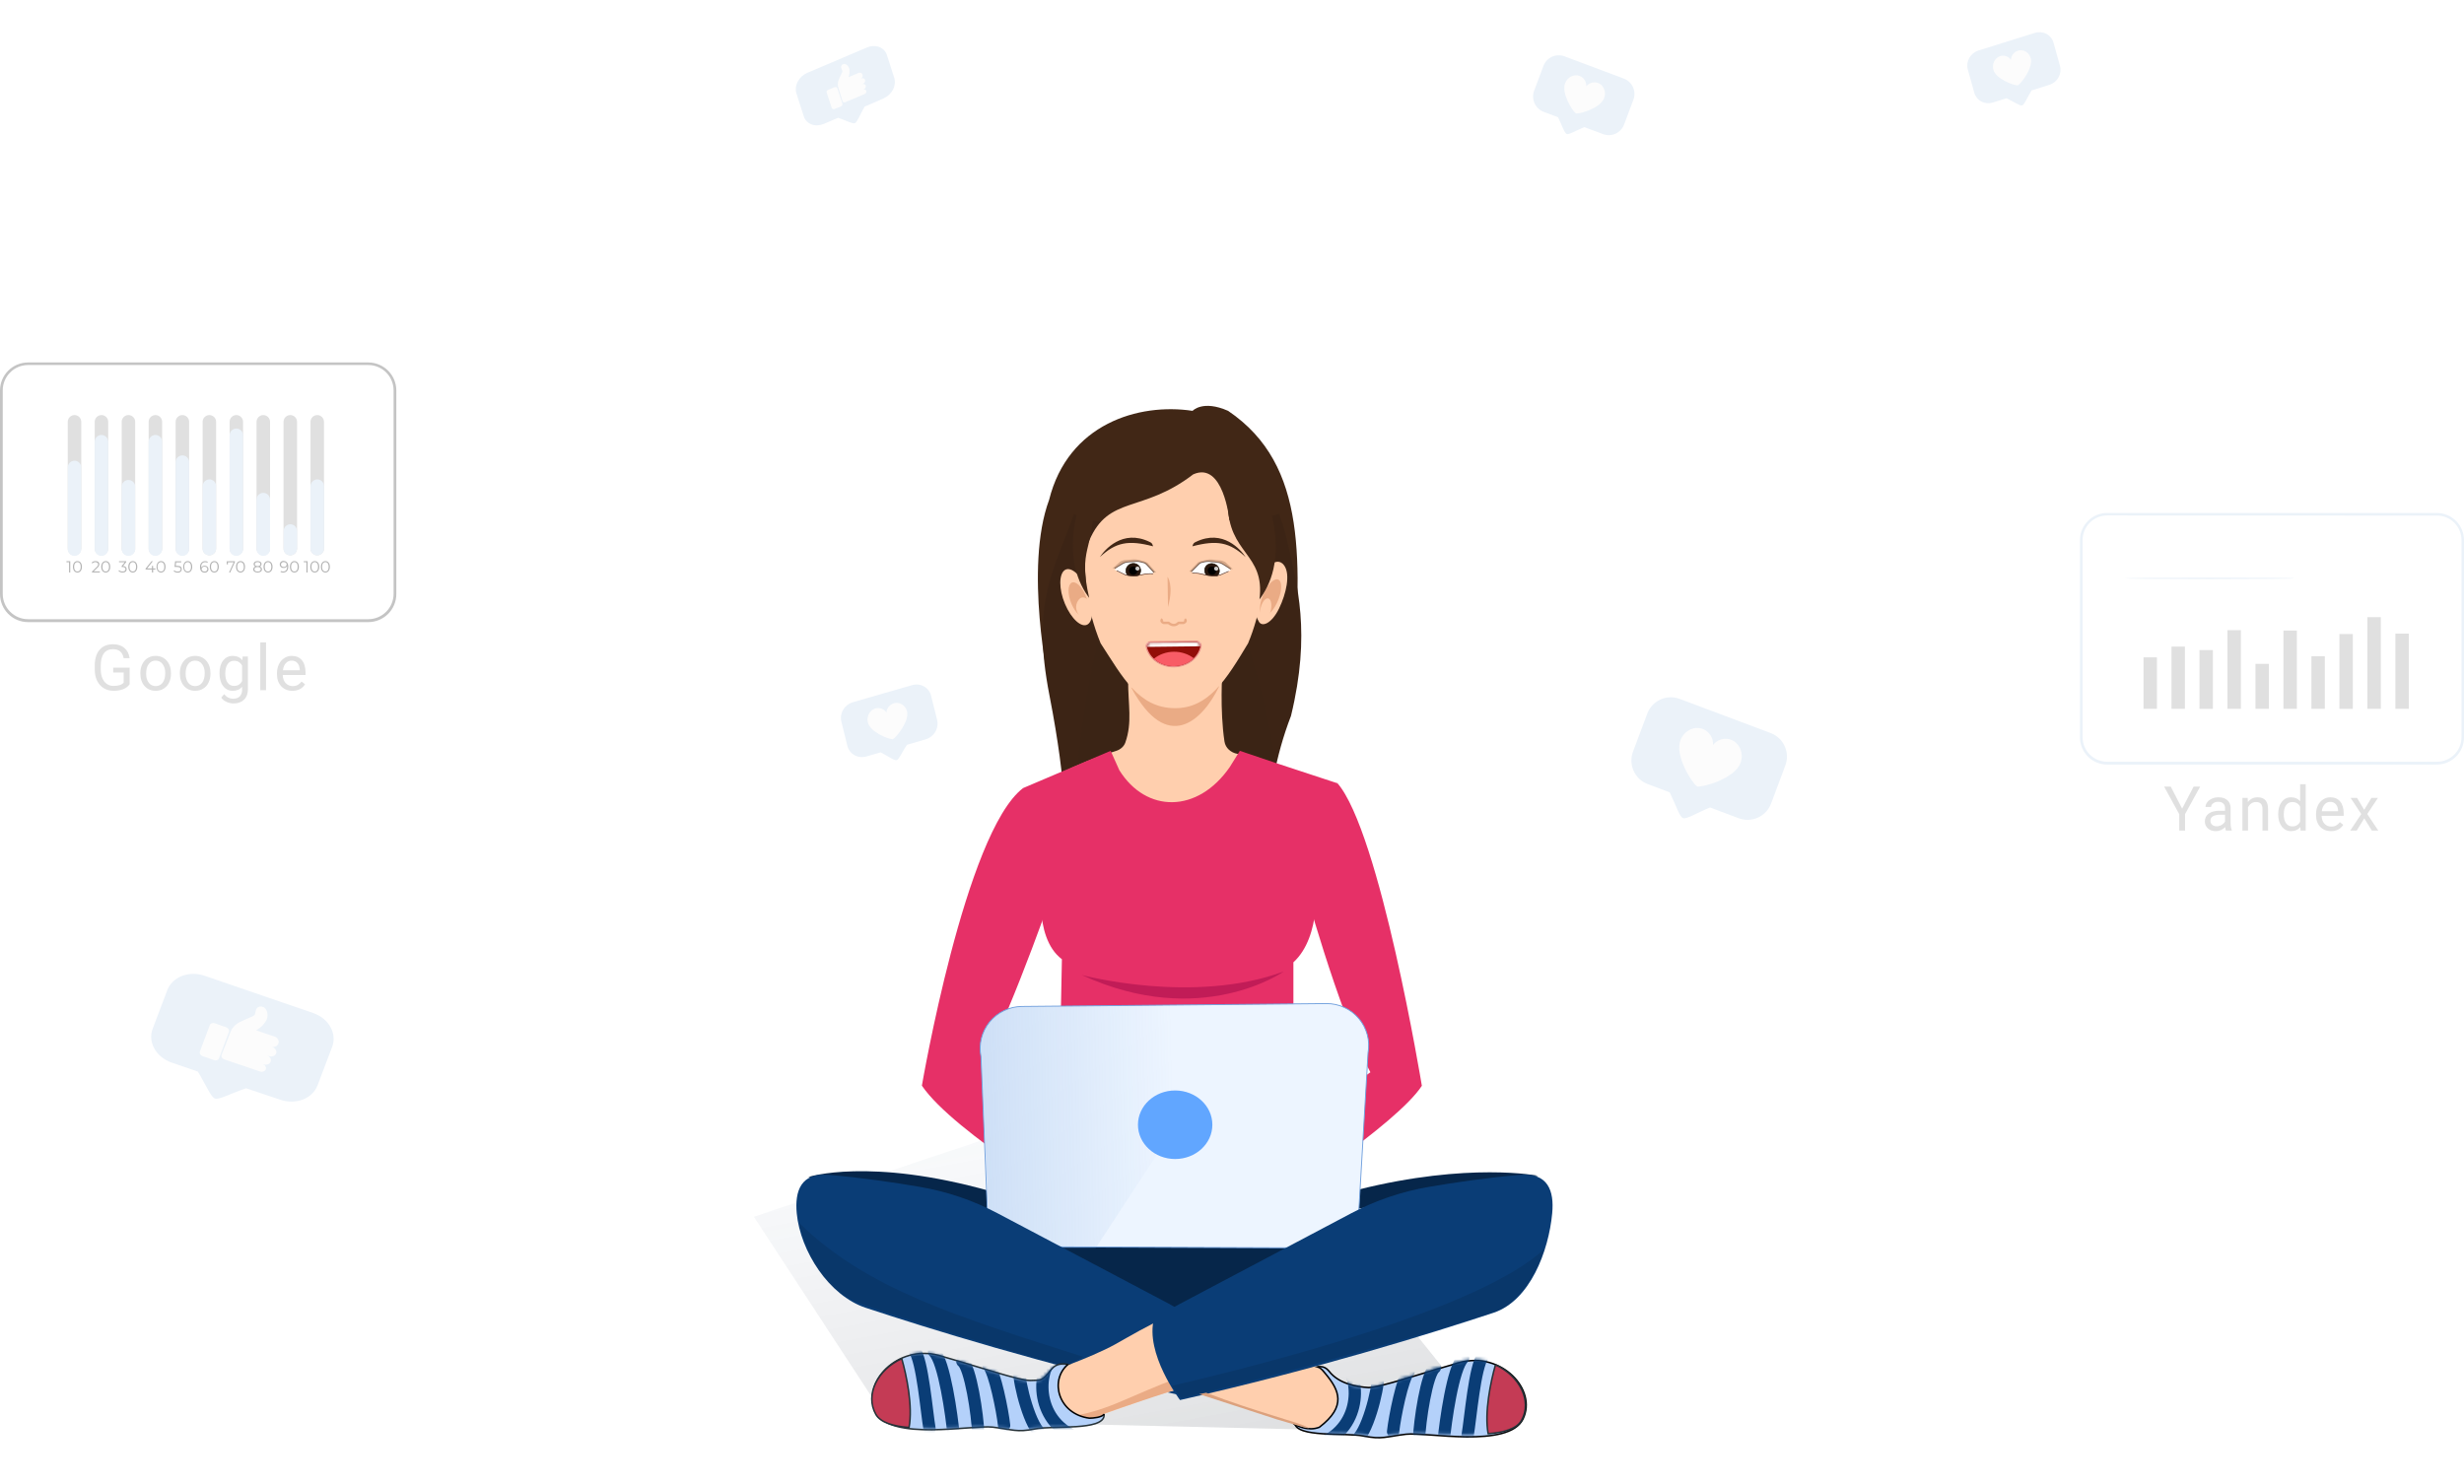 <svg width="802" height="483" viewBox="0 0 802 483" fill="none" xmlns="http://www.w3.org/2000/svg">
<g filter="url(#filter0_f)">
<path d="M388.169 348.208L245.376 396.121L288.6 462.196L486.966 466.833L450.303 421.238L388.169 348.208Z" fill="url(#paint0_linear)"/>
</g>
<path d="M420.971 223.013C392.681 233.575 361.719 234.623 341.47 223.013C341.47 223.013 333.245 184.922 341.47 162.735C347.645 138.005 370.579 131.087 388.168 133.754C388.168 133.754 391.444 130.1 399.731 133.754C425.988 151.529 423.286 183.214 420.971 223.013Z" fill="#412716"/>
<path d="M416.341 167.275C405.539 171.299 397.032 167.374 385.516 167.275C369.111 167.275 360.217 173.26 349.576 167.275C343.095 185.911 335.56 195.579 341.603 226.491C347.646 257.403 345.92 267.603 350.638 283.263C379.689 300.773 392.39 302.466 413.185 283.22C413.185 283.22 409.781 260.108 420.201 233.06C426.761 206.012 422.254 190.437 418.864 175.737C418.249 172.632 417.131 169.901 416.341 167.275Z" fill="#3C2415"/>
<path d="M379.448 172.781C359.797 172.781 347.041 240.296 349.001 300.596C373.218 309.799 392.481 314.474 418.103 296.914C420.321 239.965 399.986 172.781 379.448 172.781Z" fill="#3B2415"/>
<path d="M339.716 254.759C339.716 254.759 349.186 248.81 363.243 244.474C364.625 244.048 365.81 243.084 366.29 241.72C368.593 235.184 367.182 229.354 367.182 221.456L397.86 218.706C397.86 218.706 396.985 231 398.551 241.403C398.87 243.517 400.633 245.029 402.734 245.42C405.81 245.992 409.254 247.034 418.807 249.824C424.165 249.824 381.417 298.403 381.417 298.403L339.716 254.759Z" fill="#FFCFAE"/>
<path d="M420.985 345.361L435.017 419.145C435.017 419.145 410.624 431.554 382.701 431.554C365.333 431.709 348.21 427.439 332.949 419.145L344.988 345.361L345.635 312.282C335.956 305.001 339.281 285.273 339.281 285.273L332.949 256.587L351.982 248.488L361.499 244.438L364.33 250.747C373.064 264.748 389.821 264.845 400.264 249.724L403.555 244.438L415.538 248.488L435.24 254.971L428.236 286.531C428.236 286.531 430.33 304.773 420.985 313.281V345.361Z" fill="#E63067"/>
<path d="M417.85 316.271C417.85 316.271 390.912 335.312 352.121 317.423C352.121 317.423 388.348 327.176 417.85 316.271Z" fill="#C11C57"/>
<path d="M344.098 286.141C344.098 286.141 330.318 326.521 319.672 346.899C319.672 346.899 347.366 364.896 363.248 380.712C363.248 380.712 359.685 402.399 353.479 394.318C353.479 394.318 310.413 368.714 300.063 353.444C300.063 353.444 314.15 271.02 332.97 256.587C339.549 265.106 343.425 275.399 344.098 286.141Z" fill="#E63067"/>
<path d="M423.871 286.141C423.871 286.141 435.377 328.703 446.041 349.081C446.041 349.081 432.968 358.352 403.555 382.348L414.994 391.619C414.994 391.619 454.626 366.023 462.797 353.48C462.797 353.48 449.156 270.705 435.241 254.878C428.72 264.093 424.793 274.89 423.871 286.141Z" fill="#E63067"/>
<path d="M263.104 383.179C263.104 383.179 282.939 376.67 322.393 387.802L325.117 395.982L263.104 383.179Z" fill="#06264A"/>
<path d="M441.526 393.614L500.607 382.774C500.607 382.774 478.091 378.253 441.975 387.32" fill="#06264A"/>
<path d="M383.236 426.926C410.492 426.926 432.588 419.049 432.588 409.333C432.588 399.616 410.492 391.739 383.236 391.739C355.98 391.739 333.885 399.616 333.885 409.333C333.885 419.049 355.98 426.926 383.236 426.926Z" fill="#06264A"/>
<path d="M330.85 405.876L432.458 406.286C434.672 406.282 436.819 405.533 438.553 404.162C440.286 402.79 441.505 400.875 442.012 398.727L445.28 342.753C445.635 340.782 445.55 338.758 445.031 336.825C444.513 334.891 443.573 333.095 442.279 331.564C440.985 330.033 439.369 328.806 437.545 327.969C435.722 327.132 433.735 326.706 431.728 326.721L332.594 327.662C330.578 327.68 328.591 328.142 326.774 329.014C324.958 329.886 323.357 331.148 322.086 332.709C320.816 334.269 319.906 336.09 319.423 338.042C318.94 339.994 318.895 342.028 319.292 343.999L321.602 399.369C322.283 401.272 323.537 402.918 325.192 404.083C326.848 405.248 328.824 405.874 330.85 405.876Z" fill="#EDF5FF" stroke="#71A0DD" stroke-width="0.3"/>
<path d="M408.497 327.108L332.591 327.662C330.575 327.679 328.588 328.141 326.772 329.013C324.955 329.885 323.354 331.147 322.083 332.708C320.813 334.268 319.903 336.09 319.42 338.041C318.937 339.993 318.892 342.027 319.289 343.998L322.032 399.995C322.713 401.897 323.967 403.544 325.622 404.708C327.278 405.873 329.254 406.5 331.28 406.502H356.51L408.497 327.108Z" fill="url(#paint1_linear)"/>
<path d="M382.498 377.326C389.185 377.326 394.606 372.33 394.606 366.167C394.606 360.004 389.185 355.009 382.498 355.009C375.811 355.009 370.39 360.004 370.39 366.167C370.39 372.33 375.811 377.326 382.498 377.326Z" fill="#61A6FF"/>
<path d="M324.646 394.963C316.721 390.779 308.184 387.884 299.355 386.386C291.295 384.999 280.622 383.409 269.68 382.479C260.676 381.717 258.653 387.757 259.327 394.963C260.491 407.397 269.899 421.809 281.701 425.734C301.816 432.382 340.158 444.342 383.759 454.137C383.759 454.137 392.021 440.604 388.818 429.168L380.606 424.516L324.646 394.963Z" fill="#0A3D76"/>
<path d="M352.171 446.035C352.171 446.035 345.539 441.703 342.261 445.74C339.005 450.001 338.941 449.199 335.269 449.421C331.575 449.419 318.956 445.056 305.525 441.246C292.117 437.661 280.35 450.009 285.038 459.66C289.726 469.311 316.498 463.828 323.098 464.611C329.698 465.394 330.887 466.384 336.85 465.2C342.813 464.016 359.026 465.861 359.376 460.82C359.535 456.028 354.763 447.99 352.171 446.035Z" fill="#B4D1FA" stroke="#263238" stroke-width="0.5" stroke-miterlimit="10" stroke-linecap="round" stroke-linejoin="round"/>
<path d="M295.884 464.725C297.15 457.759 295.077 447.841 293.507 442.31C285.746 445.802 281.398 454.025 285.096 460.497C286.626 463.121 290.777 464.35 295.884 464.725Z" fill="#C43B55" stroke="#263238" stroke-width="0.5" stroke-miterlimit="10" stroke-linecap="round" stroke-linejoin="round"/>
<mask id="mask0" mask-type="alpha" maskUnits="userSpaceOnUse" x="283" y="440" width="77" height="26">
<path d="M351.949 445.948C351.949 445.948 345.288 442.214 342.067 446.18C337.533 450.759 338.806 449.578 335.199 449.797C331.569 449.794 319.275 445.316 306.079 441.574C292.975 437.637 280.305 448.572 285.11 459.945C289.478 468.255 316.634 463.55 323.118 464.319C329.603 465.088 331.238 465.92 337.096 464.756C342.954 463.593 358.596 465.773 358.939 460.82C359.095 456.112 354.495 447.869 351.949 445.948Z" fill="#B4D1FA" stroke="#263238" stroke-width="0.5" stroke-miterlimit="10" stroke-linecap="round" stroke-linejoin="round"/>
</mask>
<g mask="url(#mask0)">
<path d="M302.567 465.274C301.578 459.434 300.268 442.972 297.583 439.393M310.391 467.269C309.785 460.852 307.363 443.276 304.047 440.061M318.413 466.911C318.212 460.616 315.869 445.087 313.238 443.187M326.827 464.036C326.266 459.018 323.786 446.773 321.786 444.508M337.791 465.777C334.098 461.274 330.771 446.035 332.076 445.572M348.134 466.846C335.564 459.896 338.173 442.038 344.898 440.933" stroke="#0A3D76" stroke-width="4" stroke-linecap="round"/>
</g>
<path d="M424.082 447.982C424.082 447.982 429.272 442.317 432.551 446.354C435.806 450.615 441.806 451.511 445.477 451.733C449.172 451.731 461.791 447.368 475.222 443.559C488.63 439.974 500.397 452.321 495.709 461.972C491.021 471.623 464.248 466.141 457.648 466.923C451.048 467.706 449.86 468.697 443.897 467.512C437.934 466.328 421.72 468.174 421.37 463.132C421.212 458.341 421.49 449.937 424.082 447.982Z" fill="#B4D1FA" stroke="black" stroke-width="0.5" stroke-miterlimit="10" stroke-linecap="round" stroke-linejoin="round"/>
<path d="M484.374 466.753C483.109 459.787 485.182 449.869 486.751 444.338C494.512 447.83 498.861 456.054 495.162 462.525C493.633 465.149 489.482 466.378 484.374 466.753Z" fill="#C43B55" stroke="#263238" stroke-width="0.5" stroke-miterlimit="10" stroke-linecap="round" stroke-linejoin="round"/>
<mask id="mask1" mask-type="alpha" maskUnits="userSpaceOnUse" x="421" y="442" width="76" height="26">
<path d="M423.943 446.227C423.943 446.227 432.418 443.933 435.639 447.899C440.173 452.479 441.455 451.606 445.062 451.825C448.691 451.823 460.986 447.345 474.181 443.602C487.286 439.666 499.956 450.601 495.151 461.973C490.782 470.284 463.626 465.578 457.142 466.347C450.658 467.116 449.022 467.948 443.164 466.784C437.306 465.621 421.665 467.801 421.321 462.848C421.165 458.141 421.396 448.147 423.943 446.227Z" fill="#B4D1FA" stroke="#263238" stroke-width="0.5" stroke-miterlimit="10" stroke-linecap="round" stroke-linejoin="round"/>
</mask>
<g mask="url(#mask1)">
<path d="M477.692 467.302C478.682 461.462 479.992 445 482.677 441.422M469.869 469.298C470.475 462.88 472.897 445.304 476.213 442.09M461.847 468.94C462.047 462.644 464.39 447.115 467.022 445.215M453.432 466.065C453.994 461.046 456.473 448.801 458.474 446.536M442.469 467.805C446.162 463.303 449.488 448.064 448.184 447.6M432.125 468.874C444.696 461.924 442.086 444.066 435.362 442.962" stroke="#0A3D76" stroke-width="4" stroke-linecap="round"/>
</g>
<path d="M425.778 464.756C423.67 464.012 384.651 452.03 384.651 452.03L375.697 454.466C375.697 454.466 363.539 459.05 354.569 461.841C349.553 460.84 341.282 456.436 345.711 446.655C346.308 445.338 347.562 444.421 348.917 443.914C352.408 442.607 359.098 439.815 362.938 437.676C367.327 435.215 374.442 431.021 379.104 429.134C382.618 427.737 383.433 427.208 383.505 427.009L383.234 426.893C383.234 426.893 383.556 426.868 383.505 427.009L420.536 442.886L429.669 445.501C437.557 452.594 436.7 459.07 429.669 464.225C428.836 464.756 426.652 465.194 425.778 464.756Z" fill="#FFCFAE"/>
<path d="M380.453 449.815C380.902 449.516 378.477 450.355 365.185 456.11C359.756 458.461 355.141 459.85 351.265 460.63C352.115 461.528 354.551 461.743 355.444 461.694C357.511 461.311 358.977 460.891 359.13 460.338C366.996 457.491 373.021 455.615 382.249 452.513L380.453 449.815Z" fill="#EAAB85"/>
<path d="M439.855 394.963C447.779 390.779 456.316 387.884 465.146 386.386C473.205 384.999 483.878 383.409 494.821 382.479C503.892 381.717 505.898 387.757 505.224 394.963C504.077 407.397 497.94 423.467 486.137 427.375C466.022 434.04 427.681 445.983 384.079 455.795C384.079 455.795 372.53 440.57 375.649 429.168L383.978 424.516L439.855 394.963Z" fill="#0A3D76"/>
<path d="M347.582 444.198C341.465 449.447 344.524 460.382 354.571 461.694C355.882 461.694 358.677 461.432 359.376 460.382" stroke="black" stroke-width="0.5"/>
<path d="M420.974 463.444C422.016 464.153 425.779 466.068 429.441 464.648C438.448 457.758 435.826 452.509 431.457 447.26C431.166 446.969 429.885 445.073 428.837 445.073" stroke="black" stroke-width="0.5"/>
<g filter="url(#filter1_f)">
<path d="M278.518 423.738C266.663 419.062 261.304 404.705 260.106 398.11C282.11 419.692 311.748 428.684 352.612 441.723L346.774 444.87C328.962 439.924 290.373 428.414 278.518 423.738Z" fill="black" fill-opacity="0.1"/>
</g>
<g filter="url(#filter2_f)">
<path d="M502.597 406.653C481.94 425.986 413.534 443.671 381.352 451.164L384.495 455.211C414.432 448.167 474.755 431.381 486.88 426.885C496.31 423.388 501.549 410.999 502.597 406.653Z" fill="black" fill-opacity="0.1"/>
</g>
<path d="M415.731 462.132L390.332 453.862L392.577 453.412C409.147 459.793 423.158 463.094 425.779 464.756C427.304 465.723 419.43 463.147 415.731 462.132Z" fill="#DCA17D"/>
<path d="M396.696 223.186C379.693 230.918 377.91 227.458 368.252 223.725L368.252 223.943C379.947 245.531 391.344 234.596 396.696 223.725V223.186Z" fill="#EAAB85"/>
<path d="M353.539 192.699C354.374 197.729 355.892 203.721 358.246 209.437C365.311 220.24 370.508 230.552 382.476 230.552C393.437 230.552 399.15 221.222 406.228 209.437C408.265 204.563 409.678 199.414 410.428 194.663C412.14 183.819 400.131 169.173 400.131 169.173C400.131 169.173 398.169 150.024 388.361 154.442C371.686 167.209 360.911 161.137 354.522 176.005C351.435 183.188 353.042 176.201 353.539 192.699Z" fill="#FFCFAE"/>
<path d="M354.01 192.196C351.966 187.3 348.633 184.326 346.644 185.545C344.656 186.764 344.564 191.734 346.644 196.63C348.725 201.526 352.021 204.5 354.01 203.281C355.999 202.061 356.036 197.055 354.01 192.196Z" fill="#FFCFAE"/>
<path d="M353.312 193.822C352.059 190.811 349.997 188.982 348.745 189.739C347.493 190.497 347.456 193.545 348.745 196.556C350.034 199.568 352.041 201.434 353.312 200.639C354.582 199.845 354.582 196.833 353.312 193.822Z" fill="#EAAB85"/>
<path d="M354.823 196.613C354.216 194.876 352.761 193.989 351.583 194.765C350.969 195.294 350.541 196.007 350.362 196.799C350.183 197.591 350.262 198.419 350.588 199.162C351.214 201.01 352.651 201.804 353.829 201.12C354.48 200.594 354.934 199.861 355.114 199.041C355.295 198.222 355.192 197.366 354.823 196.613Z" fill="#FFCFAE"/>
<path d="M410.575 187.958C412.938 183.062 416.314 181.409 418.129 184.312C419.944 187.216 418.693 193.184 416.316 198.101C413.938 203.018 410.575 204.484 409.59 202.073C407.761 199.191 408.225 192.854 410.575 187.958Z" fill="#FFCFAE"/>
<path d="M412.12 191.718C413.806 188.817 415.849 187.734 416.672 189.297C417.495 190.859 416.751 194.49 415.053 197.369C413.355 200.247 411.307 201.371 410.443 199.783C409.579 198.195 410.407 194.595 412.12 191.718Z" fill="#EAAB85"/>
<path d="M410.575 197.061C411.253 195.223 412.423 194.305 413.194 195.05C413.964 195.795 414.015 197.883 413.35 199.72C412.685 201.557 411.5 202.461 410.731 201.732C409.963 201.002 409.904 198.946 410.575 197.061Z" fill="#FFCFAE"/>
<path d="M354.522 194.663C351.134 190.137 347.151 181.808 350.428 167.545L355.993 163.729C355.993 179.295 350.802 178.498 354.522 194.663Z" fill="#412716"/>
<path d="M409.939 195.154C413.327 190.628 417.31 182.299 414.033 168.036L399.64 163.772C399.64 180.467 411.9 179.976 409.939 195.154Z" fill="#412716"/>
<path d="M357.982 181.372C359.512 179.017 365.351 172.129 374.192 176.422C374.748 176.693 375.02 176.803 375.314 177.853C367.297 175.757 363.204 176.49 357.982 181.372Z" fill="#412716"/>
<path d="M405.441 181.372C403.911 179.017 398.072 172.129 389.231 176.422C388.674 176.693 388.403 176.803 388.108 177.853C396.126 175.757 400.219 176.49 405.441 181.372Z" fill="#412716"/>
<path d="M386.133 198.362C386.133 196.662 384.641 189.66 382.45 189.66C380.259 189.66 378.454 196.662 378.454 198.362C378.645 199.228 379.126 200.003 379.815 200.558C380.505 201.114 381.363 201.416 382.247 201.416C383.132 201.416 383.99 201.114 384.679 200.558C385.369 200.003 385.849 199.228 386.041 198.362H386.133Z" fill="#FFCFAE"/>
<path d="M378.343 201.538C377.529 202.359 378.745 202.772 378.745 202.772H380.367C380.367 202.772 381.99 204.415 383.603 202.772H385.225C385.225 202.772 386.44 202.359 385.632 201.538" stroke="#EAAB85" stroke-width="0.8" stroke-miterlimit="10" stroke-linejoin="round"/>
<path d="M380.023 187.789C380.023 187.789 382.131 190.466 380.168 197.61L380.023 187.789Z" fill="#EAAB85"/>
<path d="M366.406 183.057C367.776 182.555 368.221 182.717 370.251 182.719C371.177 182.826 372.085 183.053 372.952 183.392C372.952 183.392 374.968 185.406 375.209 185.668C375.632 186.144 375.473 186.681 374.83 186.767C374.187 186.854 373.478 186.658 372.936 186.765C368.765 187.431 367.871 187.685 365.496 186.757C364.547 186.416 363.642 185.965 362.799 185.413C363.817 184.379 365.048 183.575 366.406 183.057Z" fill="white"/>
<path d="M368.898 183.425C370.22 183.417 371.282 184.457 371.27 185.75C371.265 186.326 371.047 186.855 370.69 187.265C369.88 187.623 367.905 187.417 367.019 187.269C366.679 186.867 366.477 186.348 366.482 185.78C366.494 184.488 367.576 183.434 368.898 183.425Z" fill="#28160D" stroke="#1C1105" stroke-width="0.2" stroke-miterlimit="10"/>
<path d="M368.862 187.104C368.106 187.109 367.499 186.514 367.506 185.776C367.513 185.037 368.131 184.435 368.887 184.43C369.643 184.425 370.25 185.02 370.243 185.758C370.237 186.497 369.618 187.099 368.862 187.104Z" fill="black"/>
<path opacity="0.77" d="M370.223 185.765C369.845 185.767 369.541 185.469 369.544 185.1C369.548 184.731 369.857 184.429 370.235 184.427C370.613 184.424 370.917 184.722 370.914 185.091C370.91 185.461 370.601 185.762 370.223 185.765Z" fill="white"/>
<path d="M375.385 186.281L372.988 183.667C372.77 183.432 372.49 183.263 372.18 183.177L371.187 182.922C370.681 182.793 370.156 182.747 369.633 182.786L367.083 182.984C366.562 183.024 366.057 183.181 365.606 183.444L362.966 185.014L362.113 185.06L364.582 182.874C365.122 182.553 365.73 182.362 366.357 182.313L368.9 182.116C369.501 182.069 370.104 182.124 370.684 182.278L371.67 182.534C372.314 182.638 372.93 182.867 373.484 183.206L376.31 186.389L375.385 186.281Z" fill="#D3A688"/>
<path opacity="0.5" d="M375.633 186.392L373.236 183.78C372.978 183.498 372.644 183.296 372.273 183.196L371.288 182.941C370.729 182.796 370.149 182.745 369.572 182.791L367.022 182.989C366.447 183.031 365.89 183.207 365.396 183.502L362.797 185.064" stroke="#0A0001" stroke-width="0.3" stroke-miterlimit="10"/>
<path d="M375.293 186.767L374.233 186.765C373.676 186.763 373.121 186.817 372.577 186.928C371.312 187.198 368.612 187.864 366.172 187.096C366.023 187.049 364.966 186.502 364.824 186.429L363.477 185.762" stroke="#472A22" stroke-width="0.2" stroke-miterlimit="10"/>
<path d="M397.032 183.177C395.682 182.635 395.232 182.779 393.202 182.711C392.272 182.785 391.358 182.977 390.482 183.283C390.482 183.283 388.413 185.203 388.171 185.453C387.729 185.909 387.874 186.444 388.515 186.552C389.156 186.66 389.87 186.491 390.41 186.616C394.565 187.418 395.46 187.7 397.853 186.865C398.812 186.56 399.729 186.146 400.586 185.63C399.591 184.575 398.379 183.739 397.032 183.177Z" fill="white"/>
<path d="M394.517 183.471C395.841 183.539 396.904 184.623 396.889 185.893C396.883 186.494 396.636 187.029 396.237 187.419C394.833 187.478 394.077 187.414 392.728 187.256C392.328 186.824 392.086 186.256 392.093 185.647C392.107 184.377 393.193 183.403 394.517 183.471Z" fill="#28160D" stroke="#1C1105" stroke-width="0.2" stroke-miterlimit="10"/>
<path d="M394.474 187.092C393.717 187.054 393.109 186.432 393.117 185.705C393.126 184.977 393.746 184.419 394.504 184.458C395.261 184.497 395.868 185.118 395.86 185.846C395.852 186.573 395.232 187.131 394.474 187.092Z" fill="black"/>
<path opacity="0.77" d="M395.849 185.793C395.47 185.773 395.166 185.462 395.17 185.099C395.174 184.735 395.485 184.456 395.864 184.475C396.243 184.494 396.547 184.805 396.542 185.169C396.538 185.533 396.228 185.812 395.849 185.793Z" fill="white"/>
<path d="M387.971 186.039L390.437 183.546C390.662 183.321 390.949 183.163 391.265 183.091L392.257 182.874C392.767 182.764 393.294 182.737 393.816 182.793L396.368 183.076C396.888 183.135 397.389 183.308 397.834 183.581L400.427 185.219L401.279 185.294L398.866 183.054C398.334 182.72 397.731 182.51 397.105 182.441L394.559 182.158C393.962 182.091 393.36 182.125 392.777 182.257L391.778 182.475C391.131 182.555 390.508 182.759 389.945 183.074L387.049 186.114L387.971 186.039Z" fill="#D3A688"/>
<path opacity="0.5" d="M387.722 186.144L390.188 183.655C390.453 183.387 390.793 183.199 391.166 183.114L392.159 182.896C392.706 182.777 393.272 182.747 393.832 182.807L396.378 183.089C396.951 183.15 397.504 183.342 397.991 183.65L400.597 185.28" stroke="#0A0001" stroke-width="0.3" stroke-miterlimit="10"/>
<path d="M388.044 186.557L389.104 186.591C389.663 186.608 390.219 186.68 390.763 186.806C392.021 187.112 394.696 187.851 397.157 187.187C397.314 187.147 398.379 186.651 398.522 186.584C399.034 186.355 398.522 186.584 399.887 185.982" stroke="#472A22" stroke-width="0.2" stroke-miterlimit="10"/>
<path d="M390.896 210.434L390.896 210.432C391.069 209.49 390.25 208.753 389.352 208.764L374.602 208.935C373.707 208.946 372.92 209.701 373.12 210.632L373.12 210.632L373.12 210.634C373.533 212.47 374.661 214.114 376.303 215.285C377.944 216.456 379.996 217.082 382.102 217.058C384.208 217.034 386.241 216.363 387.848 215.155C389.455 213.947 390.537 212.278 390.896 210.434Z" fill="#920E08" stroke="#EA908A" stroke-width="0.4"/>
<mask id="mask2" mask-type="alpha" maskUnits="userSpaceOnUse" x="373" y="208" width="18" height="9">
<path d="M389.355 208.964C390.157 208.954 390.844 209.607 390.7 210.396C390.351 212.188 389.299 213.815 387.728 214.995C386.157 216.176 384.165 216.835 382.099 216.858C380.034 216.881 378.024 216.267 376.419 215.122C374.814 213.977 373.716 212.374 373.315 210.591C373.148 209.81 373.806 209.145 374.605 209.135L389.355 208.964Z" fill="#920E08"/>
</mask>
<g mask="url(#mask2)">
<path d="M390.81 208.947C390.813 209.414 390.784 209.935 390.7 210.396L373.315 210.591C373.218 210.138 373.165 209.613 373.155 209.152L390.81 208.947Z" fill="white"/>
</g>
<path d="M388.561 214.301C387.745 215.098 386.751 215.739 385.64 216.182C384.53 216.625 383.327 216.861 382.107 216.875C380.888 216.889 379.678 216.681 378.555 216.264C377.431 215.847 376.418 215.23 375.578 214.452C377.337 213.017 379.638 212.208 382.037 212.18C384.435 212.152 386.76 212.908 388.561 214.301Z" fill="#F85C66"/>
<path d="M528.545 25.595L509.216 18.334C507.895 17.843 506.434 17.895 505.152 18.479C503.869 19.063 502.869 20.131 502.371 21.451L499.333 29.556C498.843 30.878 498.895 32.342 499.479 33.626C500.062 34.91 501.128 35.912 502.446 36.412L507.12 38.166C508.549 41.088 509.186 43.349 509.958 43.636C510.729 43.924 512.999 42.439 515.687 41.382L521.775 43.666C523.095 44.157 524.556 44.105 525.838 43.522C527.121 42.938 528.12 41.871 528.62 40.552L531.655 32.445C532.146 31.123 532.094 29.661 531.511 28.377C530.929 27.094 529.862 26.093 528.545 25.595Z" fill="#EBF2F9"/>
<path d="M522.121 31.969C522.934 29.832 521.872 27.679 520.195 27.038C519.517 26.777 518.773 26.741 518.073 26.935C517.373 27.13 516.754 27.545 516.308 28.119C516.357 27.393 516.172 26.669 515.779 26.057C515.387 25.444 514.808 24.973 514.128 24.715C512.45 24.071 510.24 24.969 509.409 27.11C508.177 30.346 511.721 35.945 512.797 36.801L512.86 36.849C512.89 36.87 512.922 36.888 512.956 36.903C512.99 36.914 513.025 36.922 513.06 36.927H513.141C514.519 37.014 520.889 35.203 522.121 31.969Z" fill="#FCFCFC"/>
<path d="M576.344 238.656L546.679 227.513C544.652 226.759 542.409 226.839 540.441 227.735C538.473 228.631 536.939 230.271 536.174 232.297L531.511 244.735C530.759 246.765 530.839 249.011 531.734 250.982C532.629 252.953 534.267 254.49 536.289 255.258L543.462 257.95C545.656 262.435 546.633 265.904 547.817 266.345C549.001 266.786 552.485 264.507 556.61 262.885L565.954 266.391C567.981 267.144 570.222 267.065 572.19 266.169C574.158 265.274 575.693 263.636 576.459 261.612L581.117 249.169C581.871 247.141 581.791 244.897 580.897 242.927C580.003 240.957 578.366 239.421 576.344 238.656Z" fill="#EBF2F9"/>
<path d="M566.481 248.439C567.73 245.158 566.1 241.855 563.526 240.871C562.485 240.47 561.343 240.415 560.269 240.714C559.195 241.012 558.245 241.649 557.56 242.53C557.635 241.415 557.351 240.306 556.749 239.365C556.146 238.424 555.258 237.702 554.214 237.306C551.64 236.318 548.248 237.696 546.972 240.982C545.081 245.949 550.52 254.541 552.172 255.856L552.268 255.929C552.315 255.961 552.364 255.988 552.415 256.012C552.467 256.029 552.521 256.041 552.576 256.049H552.7C554.815 256.182 564.591 253.402 566.481 248.439Z" fill="#FCFCFC"/>
<path d="M662.341 10.698L643.931 16.457C642.676 16.854 641.609 17.724 640.965 18.876C640.321 20.028 640.151 21.37 640.493 22.607L642.609 30.193C642.959 31.428 643.791 32.456 644.923 33.051C646.056 33.648 647.397 33.764 648.655 33.375L653.106 31.981C655.76 33.279 657.462 34.55 658.195 34.318C658.929 34.087 659.824 31.721 661.265 29.427L667.062 27.611C668.317 27.214 669.382 26.345 670.027 25.193C670.671 24.041 670.842 22.701 670.501 21.464L668.382 13.877C668.033 12.643 667.202 11.615 666.07 11.019C664.938 10.424 663.598 10.308 662.341 10.698Z" fill="#EBF2F9"/>
<path d="M660.982 18.962C660.431 16.95 658.465 15.995 656.86 16.487C656.209 16.684 655.632 17.082 655.213 17.622C654.794 18.162 654.555 18.816 654.532 19.486C654.174 18.932 653.643 18.513 653.015 18.293C652.388 18.073 651.699 18.062 651.048 18.262C649.441 18.752 648.272 20.662 648.812 22.687C649.646 25.733 655.344 27.77 656.616 27.776L656.689 27.775C656.723 27.773 656.757 27.768 656.79 27.76C656.822 27.748 656.853 27.734 656.882 27.717L656.942 27.671C658.023 26.949 661.815 22.006 660.982 18.962Z" fill="#FCFCFC"/>
<path d="M296.888 223.051L277.603 228.606C276.288 228.989 275.154 229.867 274.451 231.048C273.747 232.229 273.53 233.618 273.847 234.909L275.81 242.832C276.135 244.121 276.967 245.207 278.124 245.852C279.282 246.496 280.67 246.648 281.988 246.273L286.65 244.929C289.365 246.336 291.092 247.694 291.861 247.471C292.629 247.247 293.631 244.813 295.196 242.465L301.269 240.713C302.584 240.33 303.717 239.452 304.421 238.272C305.125 237.091 305.343 235.704 305.027 234.412L303.06 226.489C302.736 225.2 301.905 224.115 300.749 223.47C299.592 222.826 298.204 222.675 296.888 223.051Z" fill="#EBF2F9"/>
<path d="M295.224 231.598C294.712 229.496 292.701 228.459 291.018 228.932C290.337 229.121 289.726 229.521 289.274 230.072C288.823 230.623 288.555 231.295 288.512 231.991C288.157 231.407 287.617 230.96 286.973 230.717C286.328 230.473 285.613 230.446 284.932 230.638C283.248 231.109 281.977 233.065 282.476 235.18C283.25 238.363 289.104 240.611 290.425 240.648L290.501 240.648C290.536 240.647 290.572 240.642 290.606 240.635C290.64 240.623 290.672 240.61 290.703 240.593L290.767 240.546C291.911 239.821 295.996 234.779 295.224 231.598Z" fill="#FCFCFC"/>
<path d="M101.972 329.807L66.552 317.655C64.132 316.827 61.502 316.852 59.238 317.724C56.974 318.595 55.259 320.242 54.468 322.305L49.669 334.979C48.892 337.047 49.103 339.358 50.258 341.407C51.414 343.457 53.418 345.078 55.834 345.916L64.393 348.859C67.215 353.523 68.602 357.124 69.955 357.627C71.309 358.131 75.339 355.872 80.091 354.292L91.258 358.033C93.678 358.86 96.307 358.836 98.572 357.964C100.836 357.093 102.551 355.445 103.342 353.382L108.15 340.71C108.91 338.644 108.688 336.342 107.531 334.301C106.375 332.261 104.378 330.646 101.972 329.807Z" fill="#EBF2F9"/>
<path d="M68.284 333.738L65.058 342.337C64.842 342.915 65.227 343.581 65.92 343.825L69.64 345.139C70.332 345.384 71.069 345.114 71.285 344.537L74.511 335.938C74.727 335.361 74.342 334.695 73.649 334.45L69.929 333.136C69.237 332.891 68.5 333.161 68.284 333.738Z" fill="#FCFCFC"/>
<path d="M88.588 340.876L88.369 340.845C88.851 340.924 89.339 340.858 89.749 340.659C90.158 340.459 90.465 340.138 90.615 339.751C90.765 339.363 90.751 338.934 90.573 338.535C90.395 338.136 90.066 337.794 89.642 337.566L83.382 335.442C84.837 334.606 85.996 333.452 86.751 332.087C87.566 329.98 86.656 328.345 85.803 327.909C85.45 327.713 85.033 327.633 84.634 327.686C84.236 327.738 83.885 327.92 83.653 328.194C83.147 328.746 83.136 330.099 82.797 330.476C82.258 331.041 80.57 331.464 77.875 332.837C76.429 333.622 75.381 334.835 74.912 336.268L73.785 339.179L72.649 342.08L72.129 343.434C72.076 343.568 72.056 343.711 72.069 343.855C72.081 343.999 72.127 344.142 72.203 344.275C72.278 344.408 72.383 344.529 72.51 344.63C72.638 344.732 72.785 344.812 72.945 344.866L84.575 348.817C84.763 348.887 84.962 348.924 85.161 348.926C85.36 348.929 85.555 348.897 85.734 348.832C85.913 348.767 86.073 348.672 86.204 348.55C86.334 348.429 86.433 348.284 86.495 348.125C86.556 347.966 86.579 347.796 86.562 347.624C86.545 347.453 86.488 347.284 86.394 347.127C86.301 346.971 86.173 346.829 86.018 346.712C85.864 346.595 85.685 346.504 85.494 346.445L85.702 346.475C85.934 346.566 86.181 346.617 86.429 346.624C86.677 346.632 86.921 346.595 87.146 346.517C87.37 346.44 87.57 346.322 87.735 346.172C87.899 346.022 88.023 345.842 88.1 345.644C88.176 345.446 88.204 345.234 88.181 345.02C88.158 344.807 88.085 344.597 87.966 344.403C87.847 344.209 87.684 344.035 87.489 343.892C87.293 343.749 87.068 343.64 86.828 343.572L87.472 343.789C87.703 343.88 87.95 343.931 88.198 343.938C88.447 343.946 88.69 343.909 88.915 343.831C89.139 343.754 89.34 343.636 89.504 343.486C89.668 343.336 89.792 343.156 89.869 342.958C89.946 342.76 89.973 342.548 89.95 342.334C89.927 342.121 89.854 341.911 89.735 341.717C89.616 341.523 89.454 341.349 89.258 341.206C89.062 341.063 88.837 340.954 88.597 340.886L88.588 340.876Z" fill="#FCFCFC"/>
<path d="M282.204 15.449L262.77 23.71C261.443 24.276 260.326 25.3 259.662 26.557C258.998 27.815 258.842 29.204 259.228 30.422L261.622 37.878C262.015 39.092 262.917 40.033 264.131 40.495C265.345 40.957 266.772 40.903 268.101 40.344L272.8 38.35C275.646 39.328 277.504 40.387 278.26 40.089C279.017 39.79 279.949 37.239 281.43 34.71L287.525 32.066C288.852 31.5 289.969 30.476 290.633 29.219C291.297 27.961 291.453 26.572 291.067 25.355L288.678 17.895C288.278 16.689 287.375 15.755 286.163 15.298C284.952 14.84 283.529 14.894 282.204 15.449Z" fill="#EBF2F9"/>
<path d="M269.074 30.128L270.74 35.157C270.852 35.495 271.253 35.642 271.637 35.486L273.697 34.648C274.081 34.492 274.301 34.092 274.189 33.755L272.523 28.726C272.411 28.388 272.01 28.241 271.626 28.397L269.566 29.235C269.182 29.39 268.962 29.791 269.074 30.128Z" fill="#FCFCFC"/>
<path d="M280.295 25.563L280.192 25.633C280.423 25.485 280.605 25.27 280.707 25.026C280.809 24.781 280.826 24.522 280.753 24.293C280.68 24.063 280.522 23.878 280.307 23.768C280.093 23.658 279.834 23.631 279.575 23.69L276.192 25.124C276.511 24.2 276.593 23.246 276.43 22.352C276.033 21.105 275.074 20.723 274.562 20.853C274.344 20.9 274.141 21.023 273.991 21.198C273.842 21.373 273.759 21.587 273.757 21.797C273.738 22.235 274.209 22.841 274.199 23.137C274.171 23.594 273.608 24.423 272.957 26.058C272.624 26.956 272.609 27.894 272.915 28.71L273.465 30.433L274.007 32.156L274.264 32.955C274.289 33.035 274.33 33.106 274.387 33.166C274.443 33.225 274.512 33.271 274.591 33.302C274.67 33.332 274.756 33.346 274.845 33.343C274.935 33.339 275.025 33.319 275.111 33.282L281.398 30.621C281.501 30.58 281.598 30.521 281.683 30.447C281.768 30.372 281.838 30.284 281.891 30.187C281.944 30.09 281.977 29.987 281.99 29.883C282.002 29.779 281.993 29.678 281.963 29.583C281.933 29.489 281.883 29.405 281.815 29.335C281.748 29.265 281.664 29.212 281.57 29.178C281.475 29.143 281.372 29.129 281.265 29.136C281.159 29.143 281.052 29.17 280.951 29.217L281.049 29.15C281.178 29.103 281.3 29.032 281.407 28.941C281.514 28.85 281.604 28.741 281.672 28.621C281.739 28.501 281.782 28.373 281.798 28.244C281.814 28.114 281.803 27.987 281.766 27.87C281.729 27.753 281.666 27.648 281.581 27.562C281.496 27.475 281.392 27.41 281.273 27.369C281.155 27.328 281.025 27.312 280.893 27.323C280.76 27.334 280.627 27.371 280.502 27.431L280.849 27.283C280.979 27.236 281.101 27.165 281.208 27.074C281.315 26.983 281.405 26.874 281.472 26.754C281.539 26.634 281.582 26.506 281.598 26.376C281.615 26.247 281.604 26.12 281.566 26.003C281.529 25.886 281.466 25.781 281.381 25.695C281.297 25.608 281.192 25.543 281.074 25.502C280.955 25.46 280.826 25.445 280.693 25.456C280.56 25.466 280.427 25.503 280.302 25.564L280.295 25.563Z" fill="#FCFCFC"/>
<path d="M119.873 202.53H9.127C6.706 202.53 4.385 201.567 2.673 199.853C0.962 198.139 0 195.815 0 193.391V127.138C0 124.715 0.962 122.39 2.673 120.677C4.385 118.963 6.706 118 9.127 118H119.873C122.294 118 124.615 118.963 126.327 120.677C128.038 122.39 129 124.715 129 127.138V193.391C129 195.815 128.038 198.139 126.327 199.853C124.615 201.567 122.294 202.53 119.873 202.53ZM9.127 118.834C6.943 118.837 4.85 119.707 3.306 121.253C1.762 122.799 0.893 124.895 0.89 127.081V193.334C0.893 195.521 1.762 197.617 3.306 199.163C4.85 200.709 6.943 201.579 9.127 201.582H119.873C122.057 201.579 124.15 200.709 125.694 199.163C127.238 197.617 128.107 195.521 128.11 193.334V127.081C128.107 124.895 127.238 122.799 125.694 121.253C124.15 119.707 122.057 118.837 119.873 118.834H9.127Z" fill="#C4C4C4"/>
<path d="M24.246 180.781C23.958 180.781 23.672 180.724 23.405 180.613C23.139 180.502 22.897 180.34 22.693 180.135C22.49 179.93 22.329 179.687 22.219 179.42C22.11 179.152 22.054 178.866 22.056 178.577V137.329C22.056 136.746 22.286 136.187 22.697 135.774C23.107 135.361 23.664 135.127 24.246 135.124C24.83 135.124 25.39 135.356 25.803 135.77C26.216 136.183 26.448 136.744 26.448 137.329V178.577C26.45 178.867 26.394 179.154 26.284 179.422C26.174 179.69 26.011 179.934 25.807 180.139C25.602 180.344 25.358 180.506 25.091 180.617C24.823 180.727 24.536 180.783 24.246 180.781Z" fill="#E0E0E0"/>
<path d="M24.244 180.976C23.956 180.976 23.67 180.919 23.403 180.808C23.137 180.697 22.895 180.534 22.691 180.33C22.488 180.125 22.327 179.882 22.217 179.614C22.108 179.347 22.052 179.06 22.054 178.771V152.179C22.054 151.597 22.285 151.039 22.695 150.628C23.106 150.217 23.663 149.986 24.244 149.986C24.533 149.984 24.819 150.04 25.086 150.149C25.353 150.259 25.596 150.42 25.8 150.624C26.005 150.828 26.168 151.07 26.278 151.337C26.389 151.604 26.446 151.89 26.446 152.179V178.771C26.448 179.061 26.392 179.349 26.282 179.617C26.172 179.885 26.009 180.129 25.805 180.334C25.6 180.539 25.357 180.701 25.089 180.811C24.821 180.921 24.534 180.977 24.244 180.976Z" fill="#EBF2F9"/>
<path d="M22.863 182.701V186.368H22.486V183.032H21.631V182.701H22.863Z" fill="#B3B3B3"/>
<path d="M23.742 184.528C23.742 183.386 24.347 182.666 25.203 182.666C26.058 182.666 26.663 183.363 26.663 184.528C26.663 185.693 26.047 186.39 25.203 186.39C24.358 186.39 23.742 185.693 23.742 184.528ZM26.275 184.528C26.275 183.546 25.841 183.009 25.203 183.009C24.564 183.009 24.119 183.546 24.119 184.528C24.119 185.51 24.564 186.047 25.203 186.047C25.841 186.047 26.275 185.51 26.275 184.528Z" fill="#B3B3B3"/>
<path d="M33.027 180.782C32.738 180.782 32.452 180.725 32.184 180.614C31.917 180.503 31.675 180.341 31.47 180.136C31.266 179.931 31.104 179.688 30.993 179.421C30.882 179.153 30.825 178.867 30.825 178.577V137.329C30.828 136.745 31.061 136.186 31.474 135.773C31.886 135.36 32.444 135.127 33.027 135.124C33.609 135.127 34.166 135.361 34.577 135.774C34.987 136.187 35.218 136.746 35.218 137.329V178.577C35.219 178.866 35.164 179.152 35.054 179.42C34.945 179.687 34.784 179.93 34.58 180.135C34.377 180.34 34.135 180.503 33.868 180.614C33.602 180.725 33.316 180.782 33.027 180.782Z" fill="#E0E0E0"/>
<path d="M33.027 180.976C32.443 180.976 31.883 180.743 31.47 180.33C31.057 179.917 30.825 179.356 30.825 178.771V143.806C30.828 143.222 31.061 142.663 31.474 142.25C31.886 141.837 32.444 141.604 33.027 141.601C33.609 141.604 34.166 141.838 34.577 142.251C34.987 142.664 35.218 143.223 35.218 143.806V178.771C35.219 179.06 35.164 179.347 35.054 179.614C34.945 179.881 34.784 180.124 34.58 180.329C34.377 180.534 34.135 180.697 33.868 180.808C33.602 180.919 33.316 180.976 33.027 180.976Z" fill="#EBF2F9"/>
<path d="M32.503 186.025V186.368H29.936V186.094L31.454 184.597C31.876 184.198 31.944 183.946 31.944 183.695C31.944 183.444 31.648 183.01 31.089 183.01C30.903 183 30.718 183.032 30.546 183.104C30.375 183.175 30.221 183.283 30.096 183.421L29.822 183.192C29.986 183.014 30.188 182.874 30.413 182.783C30.638 182.692 30.881 182.652 31.123 182.667C31.864 182.667 32.332 183.044 32.332 183.649C32.325 183.872 32.267 184.09 32.165 184.288C32.062 184.485 31.916 184.657 31.739 184.792L30.495 186.014L32.503 186.025Z" fill="#B3B3B3"/>
<path d="M32.948 184.528C32.948 183.386 33.564 182.666 34.409 182.666C35.253 182.666 35.88 183.363 35.88 184.528C35.88 185.693 35.264 186.39 34.409 186.39C33.553 186.39 32.948 185.693 32.948 184.528ZM35.492 184.528C35.492 183.546 35.047 183.009 34.409 183.009C33.77 183.009 33.336 183.546 33.336 184.528C33.336 185.51 33.77 186.047 34.409 186.047C35.047 186.047 35.492 185.51 35.492 184.528Z" fill="#B3B3B3"/>
<path d="M41.802 180.782C41.513 180.782 41.227 180.725 40.961 180.614C40.694 180.503 40.453 180.34 40.249 180.135C40.045 179.93 39.884 179.687 39.775 179.42C39.665 179.152 39.61 178.866 39.611 178.577V137.329C39.611 136.746 39.842 136.187 40.252 135.774C40.663 135.361 41.22 135.127 41.802 135.124C42.386 135.124 42.946 135.356 43.359 135.77C43.772 136.183 44.004 136.744 44.004 137.329V178.577C44.005 178.867 43.949 179.154 43.839 179.422C43.729 179.691 43.567 179.934 43.362 180.139C43.157 180.344 42.914 180.507 42.646 180.617C42.378 180.727 42.091 180.783 41.802 180.782Z" fill="#E0E0E0"/>
<path d="M41.802 180.976C41.513 180.976 41.227 180.919 40.961 180.808C40.694 180.698 40.453 180.535 40.249 180.33C40.045 180.125 39.884 179.882 39.775 179.615C39.665 179.347 39.61 179.061 39.611 178.772V158.45C39.611 157.869 39.842 157.311 40.253 156.9C40.664 156.488 41.221 156.257 41.802 156.257C42.09 156.256 42.377 156.311 42.644 156.421C42.911 156.53 43.154 156.692 43.358 156.896C43.563 157.099 43.725 157.342 43.836 157.609C43.947 157.875 44.004 158.161 44.004 158.45V178.76C44.007 179.051 43.952 179.34 43.843 179.609C43.733 179.879 43.571 180.124 43.366 180.33C43.161 180.536 42.917 180.7 42.649 180.811C42.38 180.922 42.092 180.978 41.802 180.976Z" fill="#EBF2F9"/>
<path d="M41.227 185.306C41.227 185.923 40.782 186.391 39.904 186.391C39.419 186.406 38.947 186.239 38.58 185.923L38.763 185.626C39.072 185.912 39.482 186.064 39.904 186.048C40.508 186.048 40.85 185.763 40.85 185.306C40.85 184.849 40.531 184.586 39.858 184.586H39.595V184.3L40.611 183.033H38.74V182.701H41.09V182.964L40.052 184.266C40.839 184.312 41.227 184.723 41.227 185.306Z" fill="#B3B3B3"/>
<path d="M41.763 184.528C41.763 183.386 42.367 182.666 43.223 182.666C44.079 182.666 44.683 183.363 44.683 184.528C44.683 185.693 44.067 186.39 43.223 186.39C42.379 186.39 41.763 185.693 41.763 184.528ZM44.295 184.528C44.295 183.546 43.85 183.009 43.223 183.009C42.596 183.009 42.139 183.546 42.139 184.528C42.139 185.511 42.584 186.047 43.223 186.047C43.862 186.047 44.295 185.511 44.295 184.528Z" fill="#B3B3B3"/>
<path d="M50.588 180.782C50.298 180.782 50.012 180.725 49.745 180.614C49.478 180.503 49.235 180.341 49.031 180.136C48.826 179.931 48.664 179.688 48.553 179.421C48.443 179.153 48.386 178.867 48.386 178.577V137.329C48.389 136.745 48.622 136.186 49.034 135.773C49.446 135.36 50.005 135.127 50.588 135.124C51.17 135.127 51.727 135.361 52.137 135.774C52.548 136.187 52.778 136.746 52.778 137.329V178.577C52.78 178.866 52.724 179.152 52.615 179.42C52.505 179.687 52.344 179.93 52.141 180.135C51.937 180.34 51.695 180.503 51.428 180.614C51.162 180.725 50.876 180.782 50.588 180.782Z" fill="#E0E0E0"/>
<path d="M50.586 180.976C50.002 180.976 49.442 180.743 49.029 180.33C48.616 179.917 48.384 179.356 48.384 178.771V143.806C48.387 143.222 48.62 142.663 49.032 142.25C49.444 141.837 50.003 141.604 50.586 141.601C51.168 141.604 51.725 141.838 52.135 142.251C52.546 142.664 52.776 143.223 52.776 143.806V178.771C52.778 179.06 52.722 179.347 52.613 179.614C52.503 179.881 52.342 180.124 52.139 180.329C51.935 180.534 51.693 180.697 51.427 180.808C51.16 180.919 50.874 180.976 50.586 180.976Z" fill="#EBF2F9"/>
<path d="M50.588 185.397H49.846V186.368H49.447V185.397H47.382V185.123L49.321 182.701H49.743L47.872 185.066H49.458V184.221H49.823V185.066H50.588V185.397Z" fill="#B3B3B3"/>
<path d="M50.954 184.528C50.954 183.386 51.559 182.666 52.414 182.666C53.27 182.666 53.875 183.363 53.875 184.528C53.875 185.693 53.259 186.39 52.414 186.39C51.57 186.39 50.954 185.693 50.954 184.528ZM53.487 184.528C53.487 183.546 53.042 183.009 52.414 183.009C51.787 183.009 51.273 183.546 51.273 184.528C51.273 185.511 51.718 186.047 52.414 186.047C53.11 186.047 53.487 185.511 53.487 184.528Z" fill="#B3B3B3"/>
<path d="M59.358 180.782C59.07 180.782 58.784 180.725 58.518 180.614C58.251 180.503 58.009 180.34 57.806 180.135C57.602 179.93 57.441 179.687 57.331 179.42C57.222 179.152 57.166 178.866 57.168 178.577V137.329C57.168 136.746 57.398 136.187 57.809 135.774C58.219 135.361 58.776 135.127 59.358 135.124C59.943 135.124 60.503 135.356 60.916 135.77C61.328 136.183 61.56 136.744 61.56 137.329V178.577C61.562 178.867 61.506 179.154 61.396 179.422C61.286 179.691 61.124 179.934 60.919 180.139C60.714 180.344 60.471 180.507 60.203 180.617C59.935 180.727 59.648 180.783 59.358 180.782Z" fill="#E0E0E0"/>
<path d="M59.358 180.975C59.069 180.975 58.783 180.918 58.517 180.807C58.25 180.696 58.008 180.534 57.805 180.329C57.601 180.124 57.44 179.881 57.331 179.614C57.221 179.346 57.166 179.06 57.167 178.771V150.453C57.167 149.872 57.398 149.314 57.809 148.903C58.219 148.491 58.777 148.26 59.358 148.26C59.646 148.259 59.932 148.314 60.199 148.424C60.466 148.533 60.709 148.695 60.914 148.898C61.118 149.102 61.281 149.345 61.392 149.611C61.502 149.878 61.559 150.164 61.559 150.453V178.725C61.567 179.019 61.516 179.311 61.408 179.585C61.301 179.858 61.14 180.107 60.934 180.317C60.729 180.527 60.484 180.693 60.213 180.807C59.942 180.92 59.651 180.977 59.358 180.975Z" fill="#EBF2F9"/>
<path d="M59.167 185.283C59.167 185.912 58.733 186.426 57.843 186.426C57.363 186.441 56.894 186.274 56.531 185.957L56.714 185.66C56.865 185.805 57.045 185.917 57.241 185.989C57.437 186.062 57.646 186.094 57.855 186.083C58.482 186.083 58.813 185.775 58.813 185.329C58.813 184.884 58.516 184.575 57.592 184.575H56.805L56.999 182.736H58.996V183.067H57.33L57.204 184.21H57.672C58.756 184.198 59.167 184.632 59.167 185.283Z" fill="#B3B3B3"/>
<path d="M59.647 184.528C59.647 183.386 60.263 182.666 61.107 182.666C61.951 182.666 62.567 183.363 62.567 184.528C62.567 185.693 61.951 186.39 61.107 186.39C60.263 186.39 59.647 185.693 59.647 184.528ZM62.179 184.528C62.179 183.546 61.746 183.009 61.107 183.009C60.468 183.009 59.966 183.546 59.966 184.528C59.966 185.511 60.411 186.047 61.107 186.047C61.803 186.047 62.179 185.511 62.179 184.528Z" fill="#B3B3B3"/>
<path d="M68.15 180.782C67.861 180.782 67.575 180.725 67.308 180.614C67.04 180.503 66.798 180.341 66.593 180.136C66.389 179.931 66.227 179.688 66.116 179.421C66.005 179.153 65.948 178.867 65.948 178.577V137.329C65.951 136.745 66.184 136.186 66.597 135.773C67.009 135.36 67.567 135.127 68.15 135.124C68.732 135.127 69.289 135.361 69.7 135.774C70.11 136.187 70.341 136.746 70.341 137.329V178.577C70.342 178.866 70.287 179.152 70.177 179.42C70.068 179.687 69.907 179.93 69.703 180.135C69.5 180.34 69.258 180.503 68.991 180.614C68.725 180.725 68.439 180.782 68.15 180.782Z" fill="#E0E0E0"/>
<path d="M68.149 180.782C67.594 180.792 67.058 180.59 66.648 180.216C66.238 179.842 65.987 179.325 65.947 178.772V158.45C65.933 158.148 65.979 157.847 66.083 157.563C66.186 157.279 66.345 157.018 66.55 156.796C66.755 156.574 67.001 156.395 67.276 156.269C67.55 156.143 67.847 156.073 68.149 156.063C68.73 156.063 69.287 156.294 69.698 156.705C70.108 157.117 70.339 157.674 70.339 158.256V178.566C70.342 178.856 70.288 179.144 70.179 179.412C70.07 179.681 69.909 179.926 69.706 180.132C69.502 180.338 69.26 180.501 68.992 180.613C68.725 180.725 68.438 180.782 68.149 180.782Z" fill="#EBF2F9"/>
<path d="M67.86 185.271C67.86 185.431 67.828 185.59 67.763 185.736C67.699 185.883 67.605 186.014 67.486 186.122C67.368 186.23 67.228 186.311 67.076 186.361C66.924 186.412 66.764 186.429 66.605 186.413C65.635 186.413 65.099 185.739 65.099 184.586C65.099 183.432 65.783 182.689 66.776 182.689C67.077 182.677 67.376 182.744 67.643 182.884L67.495 183.192C67.281 183.066 67.035 183.007 66.787 183.021C65.989 183.021 65.487 183.523 65.487 184.517C65.481 184.616 65.481 184.715 65.487 184.814C65.59 184.605 65.755 184.433 65.959 184.321C66.163 184.209 66.396 184.162 66.627 184.186C66.78 184.173 66.934 184.192 67.079 184.24C67.224 184.288 67.359 184.365 67.474 184.467C67.588 184.568 67.682 184.691 67.748 184.83C67.814 184.968 67.852 185.118 67.86 185.271ZM67.483 185.271C67.483 184.78 67.129 184.471 66.559 184.471C66.444 184.459 66.327 184.47 66.216 184.505C66.105 184.539 66.002 184.597 65.915 184.673C65.827 184.749 65.756 184.842 65.706 184.947C65.655 185.052 65.627 185.166 65.623 185.282C65.623 185.682 65.954 186.059 66.593 186.059C66.704 186.072 66.815 186.061 66.921 186.028C67.028 185.995 67.126 185.941 67.21 185.868C67.293 185.794 67.361 185.705 67.408 185.604C67.455 185.503 67.481 185.394 67.483 185.282V185.271Z" fill="#B3B3B3"/>
<path d="M68.292 184.528C68.292 183.386 68.897 182.666 69.752 182.666C70.608 182.666 71.213 183.363 71.213 184.528C71.213 185.693 70.597 186.39 69.752 186.39C68.908 186.39 68.292 185.693 68.292 184.528ZM70.825 184.528C70.825 183.546 70.38 183.009 69.752 183.009C69.125 183.009 68.668 183.546 68.668 184.528C68.668 185.511 69.113 186.047 69.752 186.047C70.391 186.047 70.825 185.511 70.825 184.528Z" fill="#B3B3B3"/>
<path d="M76.924 180.782C76.635 180.782 76.35 180.725 76.083 180.614C75.817 180.503 75.575 180.34 75.371 180.135C75.167 179.93 75.006 179.687 74.897 179.42C74.787 179.152 74.732 178.866 74.733 178.577V137.329C74.733 136.746 74.964 136.187 75.374 135.774C75.785 135.361 76.342 135.127 76.924 135.124C77.506 135.127 78.063 135.361 78.474 135.774C78.884 136.187 79.114 136.746 79.114 137.329V178.577C79.116 178.866 79.06 179.152 78.951 179.42C78.842 179.687 78.68 179.93 78.477 180.135C78.273 180.34 78.031 180.503 77.765 180.614C77.498 180.725 77.213 180.782 76.924 180.782Z" fill="#E0E0E0"/>
<path d="M76.923 180.977C76.634 180.977 76.349 180.92 76.082 180.809C75.816 180.698 75.573 180.535 75.37 180.33C75.166 180.125 75.005 179.882 74.896 179.615C74.787 179.347 74.731 179.061 74.733 178.772V141.716C74.731 141.427 74.787 141.141 74.896 140.873C75.005 140.606 75.166 140.363 75.37 140.158C75.573 139.953 75.816 139.79 76.082 139.679C76.349 139.569 76.634 139.511 76.923 139.511C77.212 139.511 77.497 139.569 77.764 139.679C78.03 139.79 78.272 139.953 78.476 140.158C78.68 140.363 78.841 140.606 78.95 140.873C79.059 141.141 79.115 141.427 79.114 141.716V178.772C79.115 179.061 79.059 179.347 78.95 179.615C78.841 179.882 78.68 180.125 78.476 180.33C78.272 180.535 78.03 180.698 77.764 180.809C77.497 180.92 77.212 180.977 76.923 180.977Z" fill="#EBF2F9"/>
<path d="M76.454 182.701V182.964L74.925 186.391H74.548L76.054 183.055H74.172V183.741H73.807V182.724L76.454 182.701Z" fill="#B3B3B3"/>
<path d="M76.827 184.528C76.827 183.386 77.432 182.666 78.287 182.666C79.143 182.666 79.748 183.363 79.748 184.528C79.748 185.693 79.132 186.39 78.287 186.39C77.443 186.39 76.827 185.693 76.827 184.528ZM79.36 184.528C79.36 183.546 78.926 183.009 78.287 183.009C77.649 183.009 77.204 183.546 77.204 184.528C77.204 185.511 77.649 186.047 78.287 186.047C78.926 186.047 79.383 185.511 79.383 184.528H79.36Z" fill="#B3B3B3"/>
<path d="M85.705 180.782C85.416 180.782 85.129 180.725 84.862 180.614C84.595 180.503 84.352 180.341 84.148 180.136C83.943 179.931 83.781 179.688 83.671 179.421C83.56 179.153 83.503 178.867 83.503 178.577V137.329C83.506 136.745 83.739 136.186 84.151 135.773C84.563 135.36 85.122 135.127 85.705 135.124C86.287 135.127 86.844 135.361 87.254 135.774C87.665 136.187 87.895 136.746 87.895 137.329V178.577C87.897 178.866 87.841 179.152 87.732 179.42C87.623 179.687 87.461 179.93 87.258 180.135C87.054 180.34 86.812 180.503 86.546 180.614C86.279 180.725 85.993 180.782 85.705 180.782Z" fill="#E0E0E0"/>
<path d="M85.704 180.977C85.12 180.977 84.56 180.744 84.147 180.331C83.734 179.917 83.502 179.357 83.502 178.772V162.654C83.502 162.365 83.559 162.078 83.67 161.811C83.78 161.543 83.942 161.3 84.147 161.095C84.351 160.891 84.594 160.728 84.861 160.617C85.128 160.507 85.415 160.45 85.704 160.45C85.993 160.45 86.278 160.507 86.545 160.618C86.811 160.729 87.053 160.891 87.257 161.096C87.46 161.301 87.621 161.544 87.731 161.811C87.84 162.079 87.896 162.365 87.894 162.654V178.772C87.896 179.061 87.84 179.347 87.731 179.615C87.621 179.882 87.46 180.125 87.257 180.33C87.053 180.535 86.811 180.698 86.545 180.809C86.278 180.92 85.993 180.977 85.704 180.977Z" fill="#EBF2F9"/>
<path d="M85.268 185.339C85.268 185.991 84.72 186.39 83.841 186.39C82.963 186.39 82.427 185.991 82.427 185.339C82.426 185.131 82.496 184.929 82.624 184.765C82.752 184.602 82.932 184.486 83.134 184.437C82.965 184.385 82.817 184.278 82.714 184.134C82.611 183.989 82.558 183.815 82.564 183.637C82.564 183.032 83.066 182.667 83.841 182.667C84.617 182.667 85.131 183.032 85.131 183.637C85.133 183.816 85.078 183.99 84.973 184.135C84.868 184.279 84.719 184.385 84.549 184.437C84.752 184.486 84.933 184.601 85.064 184.764C85.194 184.928 85.266 185.13 85.268 185.339ZM84.88 185.339C84.88 184.883 84.492 184.597 83.841 184.597C83.191 184.597 82.815 184.883 82.815 185.339C82.815 185.796 83.191 186.071 83.841 186.071C84.492 186.071 84.88 185.796 84.88 185.339ZM83.841 184.3C84.412 184.3 84.754 184.049 84.754 183.649C84.754 183.249 84.389 182.986 83.841 182.986C83.294 182.986 82.94 183.238 82.94 183.649C82.94 184.06 83.271 184.3 83.841 184.3Z" fill="#B3B3B3"/>
<path d="M85.776 184.528C85.776 183.386 86.392 182.666 87.237 182.666C88.081 182.666 88.709 183.363 88.709 184.528C88.709 185.693 88.092 186.39 87.237 186.39C86.381 186.39 85.776 185.693 85.776 184.528ZM88.32 184.528C88.32 183.546 87.876 183.009 87.237 183.009C86.598 183.009 86.164 183.546 86.164 184.528C86.164 185.511 86.598 186.047 87.237 186.047C87.876 186.047 88.32 185.511 88.32 184.528Z" fill="#B3B3B3"/>
<path d="M94.481 180.782C94.192 180.782 93.906 180.725 93.64 180.614C93.373 180.503 93.131 180.34 92.928 180.135C92.724 179.93 92.563 179.687 92.454 179.42C92.344 179.152 92.289 178.866 92.29 178.577V137.329C92.29 136.746 92.52 136.187 92.931 135.774C93.341 135.361 93.899 135.127 94.481 135.124C95.065 135.124 95.625 135.356 96.038 135.77C96.451 136.183 96.683 136.744 96.683 137.329V178.577C96.684 178.867 96.628 179.154 96.518 179.422C96.408 179.691 96.246 179.934 96.041 180.139C95.836 180.344 95.593 180.507 95.325 180.617C95.057 180.727 94.77 180.783 94.481 180.782Z" fill="#E0E0E0"/>
<path d="M94.479 180.783C93.926 180.793 93.39 180.59 92.983 180.216C92.575 179.841 92.326 179.325 92.288 178.772V173.061C92.275 172.76 92.321 172.459 92.423 172.176C92.526 171.893 92.684 171.633 92.888 171.411C93.091 171.189 93.337 171.009 93.61 170.883C93.883 170.756 94.178 170.685 94.479 170.673C94.768 170.672 95.054 170.728 95.321 170.837C95.588 170.947 95.831 171.108 96.035 171.312C96.24 171.516 96.402 171.758 96.513 172.025C96.624 172.292 96.681 172.578 96.681 172.867V178.578C96.683 178.868 96.627 179.155 96.516 179.424C96.406 179.692 96.244 179.935 96.039 180.14C95.835 180.345 95.591 180.508 95.323 180.618C95.056 180.728 94.769 180.784 94.479 180.783Z" fill="#EBF2F9"/>
<path d="M93.831 184.494C93.831 185.739 93.146 186.39 92.154 186.39C91.853 186.403 91.554 186.336 91.287 186.196L91.435 185.888C91.649 186.014 91.895 186.073 92.142 186.059C92.941 186.059 93.443 185.557 93.443 184.563C93.448 184.464 93.448 184.365 93.443 184.266C93.34 184.474 93.175 184.647 92.971 184.759C92.767 184.871 92.534 184.918 92.302 184.894C92.144 184.908 91.984 184.889 91.834 184.838C91.683 184.788 91.545 184.706 91.428 184.598C91.311 184.491 91.218 184.36 91.154 184.214C91.091 184.068 91.058 183.911 91.059 183.752C91.058 183.592 91.091 183.433 91.155 183.287C91.219 183.14 91.314 183.008 91.432 182.901C91.55 182.793 91.69 182.711 91.842 182.661C91.994 182.611 92.154 182.593 92.314 182.609C93.295 182.667 93.831 183.341 93.831 184.494ZM93.306 183.775C93.306 183.363 92.975 182.986 92.336 182.986C92.225 182.974 92.112 182.984 92.005 183.018C91.898 183.052 91.8 183.108 91.716 183.182C91.632 183.256 91.565 183.347 91.518 183.45C91.472 183.552 91.447 183.662 91.447 183.775C91.447 184.266 91.8 184.574 92.371 184.574C92.485 184.587 92.601 184.576 92.711 184.542C92.821 184.508 92.923 184.452 93.011 184.377C93.099 184.302 93.17 184.21 93.221 184.106C93.272 184.003 93.301 183.89 93.306 183.775Z" fill="#B3B3B3"/>
<path d="M94.365 184.528C94.365 183.385 94.981 182.666 95.826 182.666C96.67 182.666 97.286 183.363 97.286 184.528C97.286 185.693 96.67 186.39 95.826 186.39C94.981 186.39 94.365 185.693 94.365 184.528ZM96.898 184.528C96.898 183.545 96.465 183.008 95.826 183.008C95.187 183.008 94.742 183.545 94.742 184.528C94.742 185.51 95.187 186.047 95.826 186.047C96.465 186.047 96.898 185.51 96.898 184.528Z" fill="#B3B3B3"/>
<path d="M103.262 180.782C102.973 180.782 102.687 180.725 102.42 180.614C102.153 180.503 101.91 180.341 101.705 180.136C101.501 179.931 101.339 179.688 101.228 179.421C101.117 179.153 101.061 178.867 101.061 178.577V137.329C101.064 136.745 101.297 136.186 101.709 135.773C102.121 135.36 102.679 135.127 103.262 135.124C103.844 135.127 104.402 135.361 104.812 135.774C105.223 136.187 105.453 136.746 105.453 137.329V178.577C105.454 178.866 105.399 179.152 105.289 179.42C105.18 179.687 105.019 179.93 104.815 180.135C104.612 180.34 104.37 180.503 104.103 180.614C103.837 180.725 103.551 180.782 103.262 180.782Z" fill="#E0E0E0"/>
<path d="M103.265 180.782C102.711 180.792 102.174 180.59 101.764 180.216C101.355 179.842 101.104 179.325 101.063 178.772V158.45C101.049 158.148 101.095 157.847 101.199 157.563C101.302 157.279 101.461 157.018 101.666 156.796C101.871 156.574 102.118 156.395 102.392 156.269C102.666 156.143 102.963 156.073 103.265 156.063C103.846 156.063 104.403 156.294 104.814 156.705C105.225 157.117 105.455 157.674 105.455 158.256V178.566C105.458 178.856 105.404 179.144 105.295 179.412C105.186 179.681 105.026 179.926 104.822 180.132C104.618 180.338 104.376 180.501 104.108 180.613C103.841 180.725 103.554 180.782 103.265 180.782Z" fill="#EBF2F9"/>
<path d="M100.115 182.701V186.368H99.738V183.033H98.871V182.701H100.115Z" fill="#B3B3B3"/>
<path d="M100.994 184.528C100.994 183.386 101.599 182.666 102.454 182.666C103.31 182.666 103.915 183.363 103.915 184.528C103.915 185.693 103.299 186.39 102.454 186.39C101.61 186.39 100.994 185.693 100.994 184.528ZM103.527 184.528C103.527 183.546 103.093 183.009 102.454 183.009C101.816 183.009 101.371 183.546 101.371 184.528C101.371 185.511 101.816 186.047 102.454 186.047C103.093 186.047 103.527 185.511 103.527 184.528Z" fill="#B3B3B3"/>
<path d="M104.45 184.528C104.45 183.386 105.066 182.666 105.911 182.666C106.755 182.666 107.371 183.363 107.371 184.528C107.371 185.693 106.755 186.39 105.911 186.39C105.066 186.39 104.45 185.693 104.45 184.528ZM106.983 184.528C106.983 183.546 106.549 183.009 105.911 183.009C105.272 183.009 104.827 183.546 104.827 184.528C104.827 185.511 105.272 186.047 105.911 186.047C106.549 186.047 106.983 185.511 106.983 184.528Z" fill="#B3B3B3"/>
<path d="M42.191 222.758C41.691 223.473 40.993 224.01 40.096 224.368C39.206 224.719 38.167 224.895 36.98 224.895C35.779 224.895 34.714 224.615 33.783 224.054C32.852 223.487 32.13 222.683 31.618 221.643C31.112 220.603 30.852 219.398 30.839 218.027V216.74C30.839 214.519 31.355 212.796 32.387 211.574C33.426 210.352 34.883 209.741 36.758 209.741C38.295 209.741 39.533 210.136 40.471 210.926C41.408 211.709 41.981 212.823 42.191 214.269H40.248C39.884 212.317 38.724 211.341 36.768 211.341C35.466 211.341 34.478 211.8 33.803 212.719C33.136 213.631 32.798 214.954 32.791 216.69V217.895C32.791 219.55 33.169 220.867 33.925 221.846C34.68 222.818 35.702 223.305 36.99 223.305C37.719 223.305 38.356 223.224 38.902 223.061C39.449 222.899 39.901 222.626 40.258 222.241V218.928H36.849V217.348H42.191V222.758Z" fill="#E0E0E0"/>
<path d="M45.685 219.111C45.685 218.037 45.894 217.071 46.312 216.214C46.737 215.356 47.324 214.694 48.073 214.228C48.828 213.762 49.688 213.529 50.653 213.529C52.143 213.529 53.347 214.046 54.265 215.079C55.189 216.112 55.651 217.487 55.651 219.202V219.334C55.651 220.401 55.445 221.36 55.034 222.211C54.629 223.055 54.045 223.713 53.283 224.186C52.528 224.659 51.658 224.895 50.673 224.895C49.189 224.895 47.985 224.378 47.061 223.345C46.144 222.312 45.685 220.944 45.685 219.242V219.111ZM47.567 219.334C47.567 220.549 47.847 221.525 48.407 222.261C48.973 222.997 49.729 223.365 50.673 223.365C51.624 223.365 52.38 222.994 52.939 222.251C53.499 221.501 53.779 220.455 53.779 219.111C53.779 217.909 53.492 216.936 52.919 216.193C52.352 215.444 51.597 215.069 50.653 215.069C49.729 215.069 48.983 215.437 48.417 216.173C47.85 216.909 47.567 217.963 47.567 219.334Z" fill="#E0E0E0"/>
<path d="M58.538 219.111C58.538 218.037 58.747 217.071 59.166 216.214C59.59 215.356 60.177 214.694 60.926 214.228C61.681 213.762 62.541 213.529 63.506 213.529C64.997 213.529 66.201 214.046 67.118 215.079C68.042 216.112 68.504 217.487 68.504 219.202V219.334C68.504 220.401 68.298 221.36 67.887 222.211C67.482 223.055 66.899 223.713 66.136 224.186C65.381 224.659 64.511 224.895 63.526 224.895C62.042 224.895 60.838 224.378 59.914 223.345C58.997 222.312 58.538 220.944 58.538 219.242V219.111ZM60.42 219.334C60.42 220.549 60.7 221.525 61.26 222.261C61.827 222.997 62.582 223.365 63.526 223.365C64.477 223.365 65.233 222.994 65.793 222.251C66.352 221.501 66.632 220.455 66.632 219.111C66.632 217.909 66.346 216.936 65.772 216.193C65.206 215.444 64.45 215.069 63.506 215.069C62.582 215.069 61.837 215.437 61.27 216.173C60.703 216.909 60.42 217.963 60.42 219.334Z" fill="#E0E0E0"/>
<path d="M71.442 219.121C71.442 217.412 71.837 216.055 72.626 215.049C73.415 214.036 74.46 213.529 75.762 213.529C77.098 213.529 78.14 214.002 78.888 214.947L78.98 213.732H80.689V224.429C80.689 225.847 80.268 226.965 79.425 227.782C78.588 228.599 77.462 229.008 76.046 229.008C75.256 229.008 74.484 228.839 73.729 228.501C72.973 228.164 72.397 227.701 71.999 227.113L72.97 225.989C73.772 226.982 74.754 227.478 75.914 227.478C76.825 227.478 77.533 227.221 78.039 226.708C78.551 226.195 78.808 225.472 78.808 224.54V223.598C78.059 224.463 77.037 224.895 75.742 224.895C74.46 224.895 73.422 224.378 72.626 223.345C71.837 222.312 71.442 220.904 71.442 219.121ZM73.324 219.334C73.324 220.569 73.577 221.542 74.083 222.251C74.589 222.953 75.297 223.305 76.207 223.305C77.388 223.305 78.254 222.768 78.808 221.694V216.69C78.234 215.643 77.374 215.12 76.228 215.12C75.317 215.12 74.605 215.474 74.093 216.183C73.58 216.892 73.324 217.942 73.324 219.334Z" fill="#E0E0E0"/>
<path d="M86.592 224.692H84.72V209.133H86.592V224.692Z" fill="#E0E0E0"/>
<path d="M95.175 224.895C93.692 224.895 92.484 224.409 91.553 223.436C90.623 222.457 90.157 221.15 90.157 219.516V219.172C90.157 218.084 90.363 217.115 90.774 216.264C91.193 215.407 91.773 214.738 92.515 214.259C93.263 213.772 94.073 213.529 94.943 213.529C96.366 213.529 97.472 213.999 98.261 214.937C99.05 215.876 99.445 217.22 99.445 218.969V219.749H92.029C92.056 220.829 92.37 221.704 92.97 222.373C93.577 223.034 94.346 223.365 95.277 223.365C95.938 223.365 96.498 223.23 96.956 222.96C97.415 222.69 97.816 222.332 98.16 221.886L99.303 222.778C98.386 224.189 97.01 224.895 95.175 224.895ZM94.943 215.069C94.187 215.069 93.553 215.346 93.041 215.9C92.528 216.447 92.211 217.216 92.09 218.209H97.573V218.067C97.519 217.115 97.263 216.379 96.804 215.859C96.346 215.332 95.725 215.069 94.943 215.069Z" fill="#E0E0E0"/>
<path d="M738.488 216.124H734.121V230.757H738.488V216.124Z" fill="#E0E0E0"/>
<path d="M702.051 214.01H697.685V230.757H702.051V214.01Z" fill="#E0E0E0"/>
<path d="M711.162 210.512H706.795V230.757H711.162V210.512Z" fill="#E0E0E0"/>
<path d="M720.268 211.63H715.901V230.768H720.268V211.63Z" fill="#E0E0E0"/>
<path d="M729.378 205.157H725.011V230.759H729.378V205.157Z" fill="#E0E0E0"/>
<path d="M747.599 205.277H743.232V230.758H747.599V205.277Z" fill="#E0E0E0"/>
<path d="M756.706 213.645H752.339V230.757H756.706V213.645Z" fill="#E0E0E0"/>
<path d="M765.816 206.406H761.449V230.768H765.816V206.406Z" fill="#E0E0E0"/>
<path d="M774.926 200.916H770.56V230.757H774.926V200.916Z" fill="#E0E0E0"/>
<path d="M784.037 206.274H779.67V230.758H784.037V206.274Z" fill="#E0E0E0"/>
<path d="M793.156 248.909H685.844C683.498 248.909 681.249 247.976 679.59 246.315C677.932 244.654 677 242.402 677 240.054V175.855C677 173.506 677.932 171.254 679.59 169.594C681.249 167.933 683.498 167 685.844 167H793.156C795.502 167 797.751 167.933 799.41 169.594C801.068 171.254 802 173.506 802 175.855V240.054C802 242.402 801.068 244.654 799.41 246.315C797.751 247.976 795.502 248.909 793.156 248.909ZM685.844 167.808C683.728 167.811 681.7 168.654 680.203 170.152C678.707 171.65 677.865 173.681 677.862 175.8V239.998C677.865 242.117 678.707 244.148 680.203 245.646C681.7 247.144 683.728 247.987 685.844 247.99H793.156C794.206 247.996 795.246 247.794 796.218 247.398C797.19 247.001 798.074 246.416 798.821 245.677C799.567 244.938 800.161 244.059 800.568 243.091C800.975 242.122 801.187 241.082 801.193 240.031V175.833C801.19 173.714 800.348 171.683 798.852 170.185C797.356 168.687 795.327 167.844 793.211 167.841L685.844 167.808Z" fill="#EBF2F9"/>
<path d="M746.932 188.285C746.932 188.406 734.517 188.517 719.206 188.517C703.894 188.517 691.479 188.406 691.479 188.285C691.479 188.163 703.894 188.053 719.206 188.053C734.517 188.053 746.932 188.119 746.932 188.285Z" fill="#EBF2F9"/>
<path d="M710.259 263.268L713.984 256.092H716.122L711.2 265.054V270.384H709.318V265.054L704.396 256.092H706.553L710.259 263.268Z" fill="#E0E0E0"/>
<path d="M724.508 270.384C724.403 270.175 724.318 269.802 724.253 269.265C723.41 270.142 722.403 270.58 721.233 270.58C720.188 270.58 719.328 270.286 718.655 269.697C717.988 269.101 717.655 268.349 717.655 267.439C717.655 266.333 718.073 265.476 718.91 264.868C719.753 264.252 720.936 263.945 722.459 263.945H724.223V263.111C724.223 262.476 724.034 261.972 723.655 261.599C723.276 261.219 722.717 261.03 721.978 261.03C721.331 261.03 720.789 261.193 720.351 261.52C719.913 261.848 719.694 262.243 719.694 262.708H717.871C717.871 262.178 718.057 261.668 718.429 261.177C718.809 260.68 719.318 260.287 719.959 259.999C720.606 259.711 721.315 259.567 722.086 259.567C723.308 259.567 724.266 259.875 724.959 260.49C725.652 261.098 726.011 261.939 726.037 263.012V267.901C726.037 268.876 726.161 269.651 726.41 270.227V270.384H724.508ZM721.498 269C722.067 269 722.606 268.853 723.116 268.558C723.625 268.264 723.995 267.881 724.223 267.41V265.231H722.802C720.58 265.231 719.469 265.882 719.469 267.184C719.469 267.753 719.658 268.198 720.037 268.519C720.416 268.84 720.903 269 721.498 269Z" fill="#E0E0E0"/>
<path d="M731.6 259.763L731.659 261.098C732.469 260.077 733.528 259.567 734.835 259.567C737.077 259.567 738.207 260.833 738.227 263.366V270.384H736.413V263.356C736.407 262.59 736.23 262.024 735.884 261.658C735.544 261.291 735.011 261.108 734.286 261.108C733.698 261.108 733.181 261.265 732.737 261.579C732.293 261.893 731.946 262.306 731.698 262.816V270.384H729.884V259.763H731.6Z" fill="#E0E0E0"/>
<path d="M741.525 264.985C741.525 263.356 741.911 262.047 742.682 261.059C743.453 260.064 744.463 259.567 745.711 259.567C746.953 259.567 747.937 259.992 748.662 260.843V255.307H750.476V270.384H748.809L748.721 269.245C747.995 270.135 746.986 270.58 745.692 270.58C744.463 270.58 743.46 270.076 742.682 269.069C741.911 268.061 741.525 266.746 741.525 265.123V264.985ZM743.339 265.191C743.339 266.396 743.587 267.338 744.084 268.018C744.581 268.699 745.267 269.039 746.143 269.039C747.293 269.039 748.133 268.522 748.662 267.488V262.61C748.12 261.609 747.286 261.108 746.162 261.108C745.273 261.108 744.581 261.452 744.084 262.139C743.587 262.826 743.339 263.843 743.339 265.191Z" fill="#E0E0E0"/>
<path d="M758.705 270.58C757.267 270.58 756.097 270.109 755.195 269.167C754.293 268.218 753.842 266.952 753.842 265.368V265.034C753.842 263.981 754.042 263.042 754.44 262.217C754.846 261.386 755.408 260.738 756.127 260.274C756.852 259.803 757.636 259.567 758.48 259.567C759.859 259.567 760.93 260.022 761.695 260.931C762.46 261.841 762.842 263.143 762.842 264.838V265.594H755.656C755.682 266.641 755.986 267.488 756.568 268.136C757.156 268.778 757.901 269.098 758.803 269.098C759.444 269.098 759.986 268.967 760.43 268.706C760.875 268.444 761.264 268.097 761.597 267.665L762.705 268.529C761.816 269.897 760.483 270.58 758.705 270.58ZM758.48 261.059C757.748 261.059 757.133 261.327 756.636 261.864C756.14 262.394 755.833 263.14 755.715 264.102H761.028V263.965C760.976 263.042 760.728 262.329 760.283 261.825C759.839 261.314 759.238 261.059 758.48 261.059Z" fill="#E0E0E0"/>
<path d="M769.513 263.641L771.866 259.763H773.983L770.513 265.015L774.091 270.384H771.993L769.542 266.409L767.091 270.384H764.983L768.562 265.015L765.091 259.763H767.189L769.513 263.641Z" fill="#E0E0E0"/>
<defs>
<filter id="filter0_f" x="243.376" y="346.208" width="245.59" height="122.625" filterUnits="userSpaceOnUse" color-interpolation-filters="sRGB">
<feFlood flood-opacity="0" result="BackgroundImageFix"/>
<feBlend mode="normal" in="SourceGraphic" in2="BackgroundImageFix" result="shape"/>
<feGaussianBlur stdDeviation="1" result="effect1_foregroundBlur"/>
</filter>
<filter id="filter1_f" x="256.106" y="394.11" width="100.505" height="54.759" filterUnits="userSpaceOnUse" color-interpolation-filters="sRGB">
<feFlood flood-opacity="0" result="BackgroundImageFix"/>
<feBlend mode="normal" in="SourceGraphic" in2="BackgroundImageFix" result="shape"/>
<feGaussianBlur stdDeviation="2" result="effect1_foregroundBlur"/>
</filter>
<filter id="filter2_f" x="377.352" y="402.653" width="129.245" height="56.558" filterUnits="userSpaceOnUse" color-interpolation-filters="sRGB">
<feFlood flood-opacity="0" result="BackgroundImageFix"/>
<feBlend mode="normal" in="SourceGraphic" in2="BackgroundImageFix" result="shape"/>
<feGaussianBlur stdDeviation="2" result="effect1_foregroundBlur"/>
</filter>
<linearGradient id="paint0_linear" x1="334.139" y1="302.612" x2="376.552" y2="531.327" gradientUnits="userSpaceOnUse">
<stop stop-color="#B4D1FA" stop-opacity="0"/>
<stop offset="1" stop-opacity="0.2"/>
</linearGradient>
<linearGradient id="paint1_linear" x1="382.108" y1="359.919" x2="257.556" y2="362.871" gradientUnits="userSpaceOnUse">
<stop stop-color="#71A0DD" stop-opacity="0"/>
<stop offset="1" stop-color="#71A0DD" stop-opacity="0.5"/>
</linearGradient>
</defs>
</svg>
